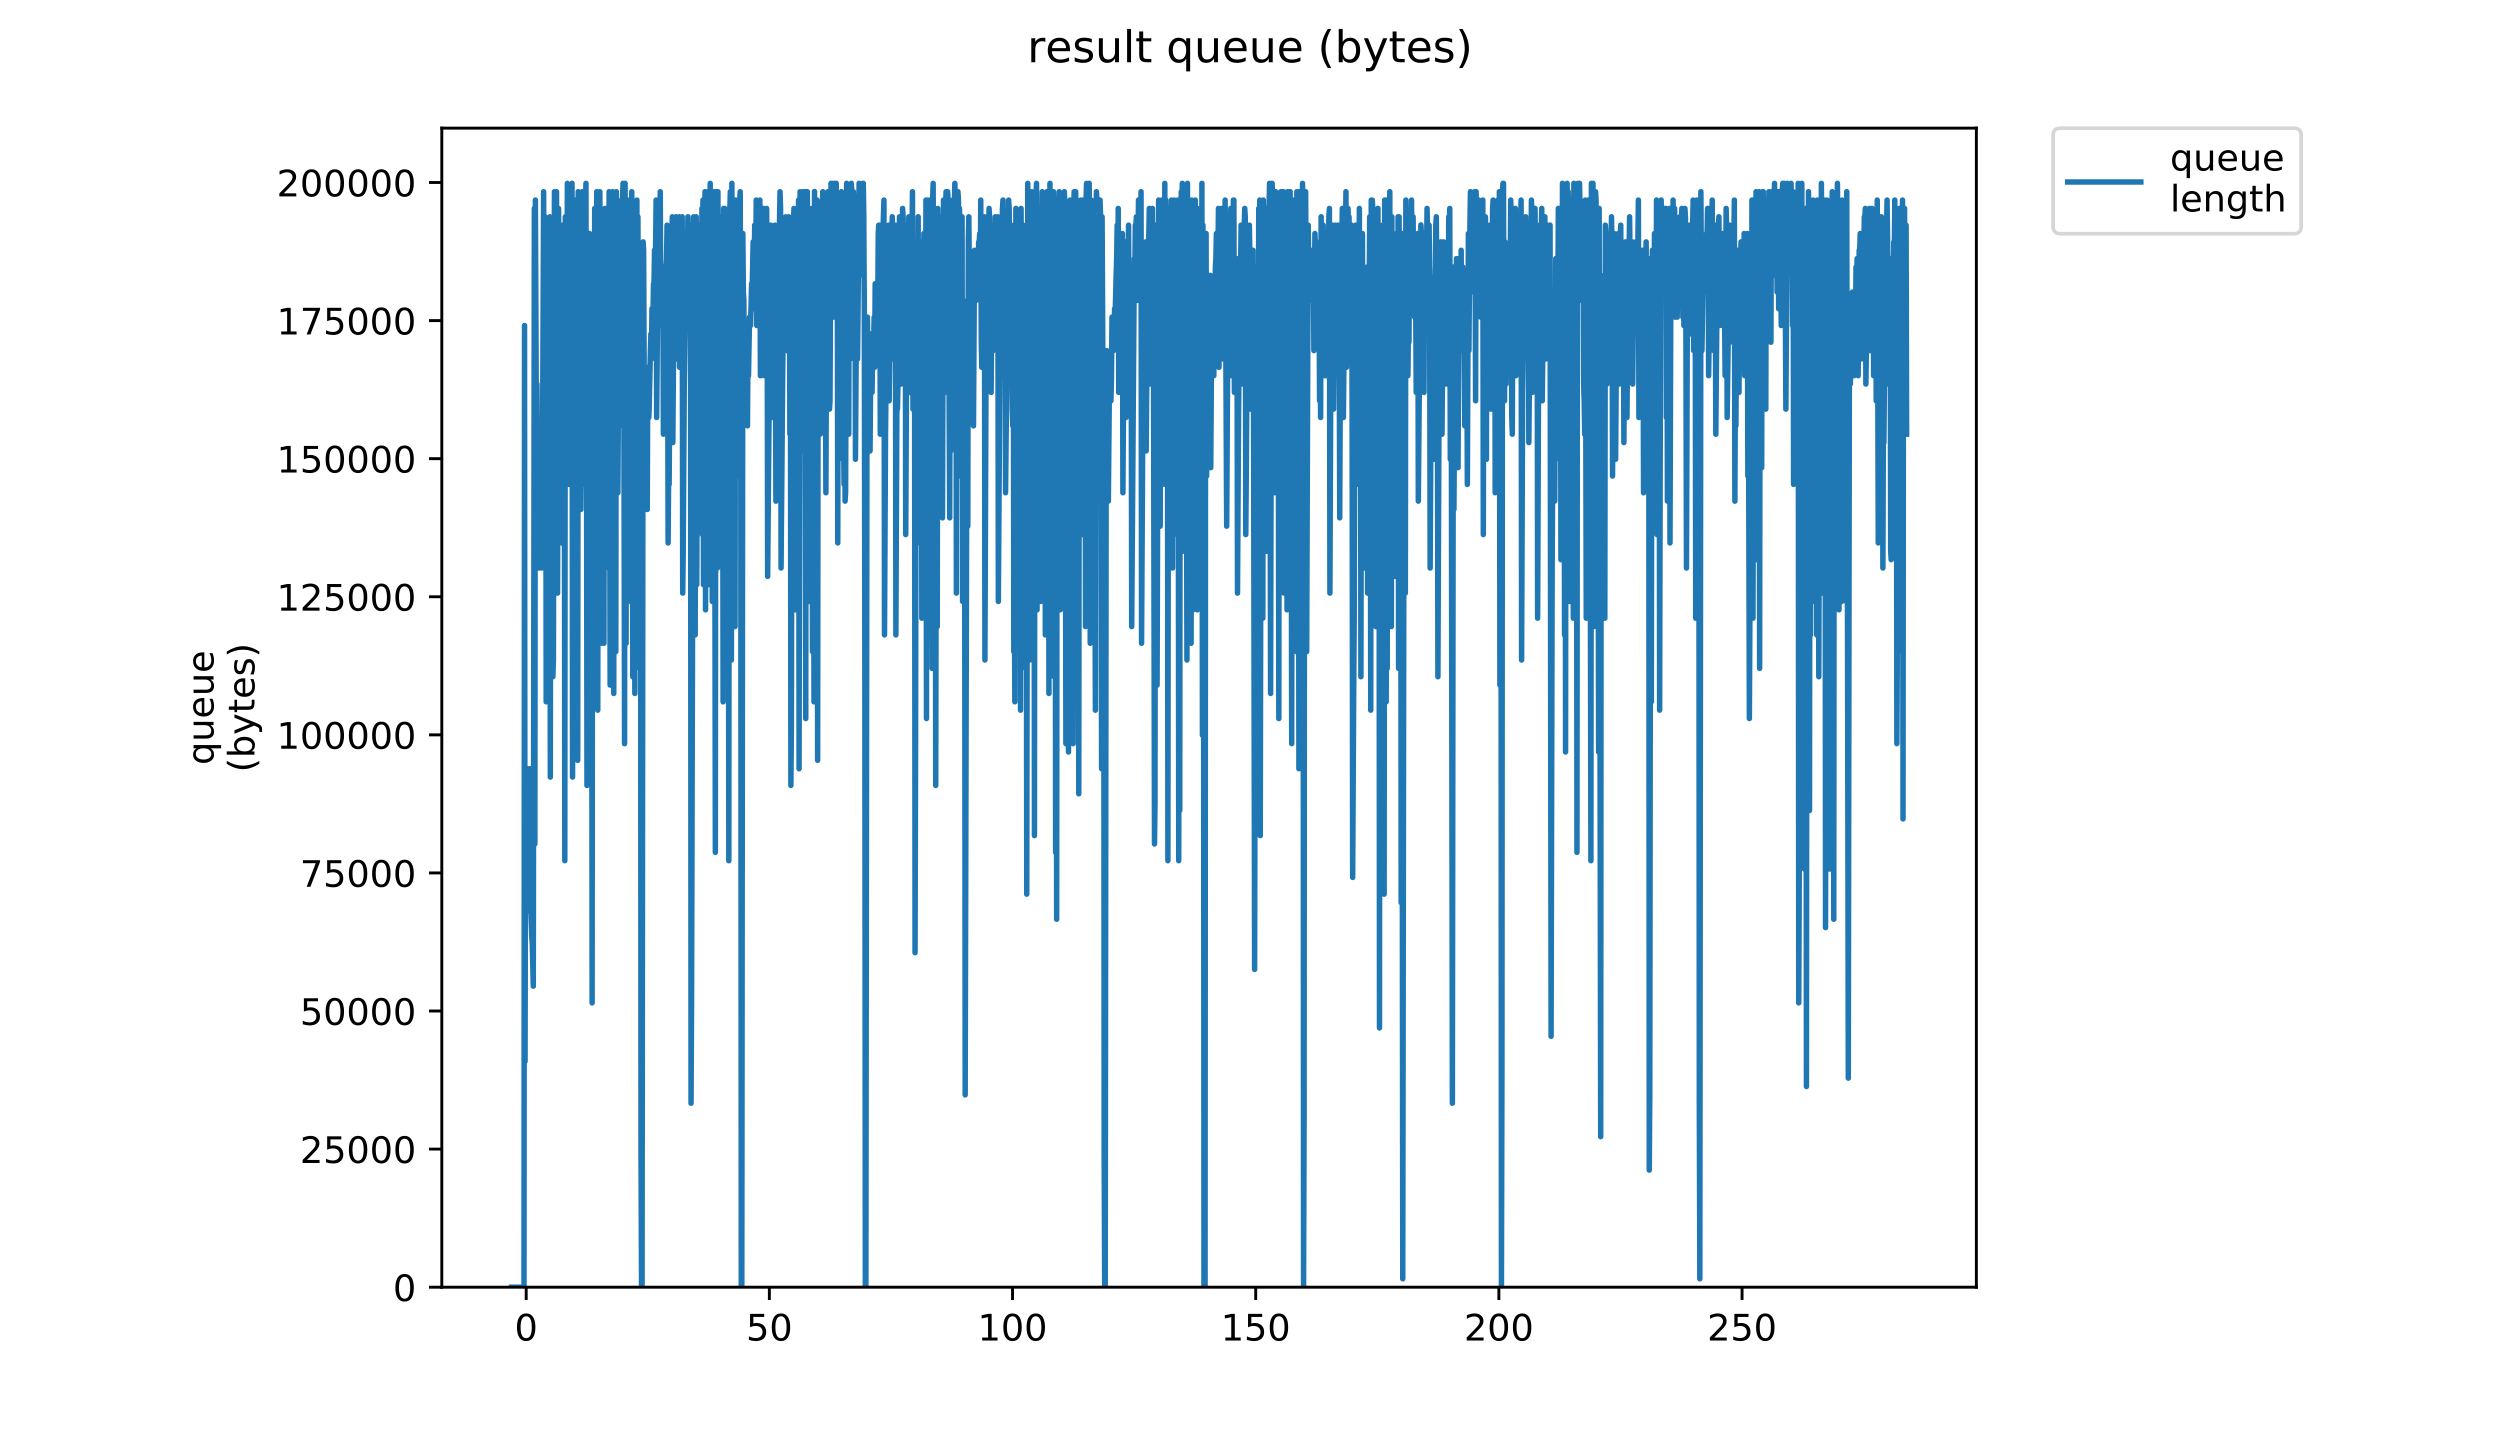 <?xml version="1.0" encoding="utf-8" standalone="no"?>
<!DOCTYPE svg PUBLIC "-//W3C//DTD SVG 1.1//EN"
  "http://www.w3.org/Graphics/SVG/1.1/DTD/svg11.dtd">
<!-- Created with matplotlib (https://matplotlib.org/) -->
<svg height="396pt" version="1.1" viewBox="0 0 684 396" width="684pt" xmlns="http://www.w3.org/2000/svg" xmlns:xlink="http://www.w3.org/1999/xlink">
 <defs>
  <style type="text/css">
*{stroke-linecap:butt;stroke-linejoin:round;}
  </style>
 </defs>
 <g id="figure_1">
  <g id="patch_1">
   <path d="M 0 396 
L 684 396 
L 684 0 
L 0 0 
z
" style="fill:#ffffff;"/>
  </g>
  <g id="axes_1">
   <g id="patch_2">
    <path d="M 120.879 352.174 
L 540.734 352.174 
L 540.734 35.062 
L 120.879 35.062 
z
" style="fill:#ffffff;"/>
   </g>
   <g id="matplotlib.axis_1">
    <g id="xtick_1">
     <g id="line2d_1">
      <defs>
       <path d="M 0 0 
L 0 3.5 
" id="m835e0799a0" style="stroke:#000000;stroke-width:0.8;"/>
      </defs>
      <g>
       <use style="stroke:#000000;stroke-width:0.8;" x="143.964" xlink:href="#m835e0799a0" y="352.174"/>
      </g>
     </g>
     <g id="text_1">
      <!-- 0 -->
      <defs>
       <path d="M 31.781 66.406 
Q 24.172 66.406 20.328 58.906 
Q 16.5 51.422 16.5 36.375 
Q 16.5 21.391 20.328 13.891 
Q 24.172 6.391 31.781 6.391 
Q 39.453 6.391 43.281 13.891 
Q 47.125 21.391 47.125 36.375 
Q 47.125 51.422 43.281 58.906 
Q 39.453 66.406 31.781 66.406 
z
M 31.781 74.219 
Q 44.047 74.219 50.516 64.516 
Q 56.984 54.828 56.984 36.375 
Q 56.984 17.969 50.516 8.266 
Q 44.047 -1.422 31.781 -1.422 
Q 19.531 -1.422 13.062 8.266 
Q 6.594 17.969 6.594 36.375 
Q 6.594 54.828 13.062 64.516 
Q 19.531 74.219 31.781 74.219 
z
" id="DejaVuSans-48"/>
      </defs>
      <g transform="translate(140.783 366.773)scale(0.1 -0.1)">
       <use xlink:href="#DejaVuSans-48"/>
      </g>
     </g>
    </g>
    <g id="xtick_2">
     <g id="line2d_2">
      <g>
       <use style="stroke:#000000;stroke-width:0.8;" x="210.496" xlink:href="#m835e0799a0" y="352.174"/>
      </g>
     </g>
     <g id="text_2">
      <!-- 50 -->
      <defs>
       <path d="M 10.797 72.906 
L 49.516 72.906 
L 49.516 64.594 
L 19.828 64.594 
L 19.828 46.734 
Q 21.969 47.469 24.109 47.828 
Q 26.266 48.188 28.422 48.188 
Q 40.625 48.188 47.75 41.5 
Q 54.891 34.812 54.891 23.391 
Q 54.891 11.625 47.562 5.094 
Q 40.234 -1.422 26.906 -1.422 
Q 22.312 -1.422 17.547 -0.641 
Q 12.797 0.141 7.719 1.703 
L 7.719 11.625 
Q 12.109 9.234 16.797 8.062 
Q 21.484 6.891 26.703 6.891 
Q 35.156 6.891 40.078 11.328 
Q 45.016 15.766 45.016 23.391 
Q 45.016 31 40.078 35.438 
Q 35.156 39.891 26.703 39.891 
Q 22.75 39.891 18.812 39.016 
Q 14.891 38.141 10.797 36.281 
z
" id="DejaVuSans-53"/>
      </defs>
      <g transform="translate(204.134 366.773)scale(0.1 -0.1)">
       <use xlink:href="#DejaVuSans-53"/>
       <use x="63.623" xlink:href="#DejaVuSans-48"/>
      </g>
     </g>
    </g>
    <g id="xtick_3">
     <g id="line2d_3">
      <g>
       <use style="stroke:#000000;stroke-width:0.8;" x="277.028" xlink:href="#m835e0799a0" y="352.174"/>
      </g>
     </g>
     <g id="text_3">
      <!-- 100 -->
      <defs>
       <path d="M 12.406 8.297 
L 28.516 8.297 
L 28.516 63.922 
L 10.984 60.406 
L 10.984 69.391 
L 28.422 72.906 
L 38.281 72.906 
L 38.281 8.297 
L 54.391 8.297 
L 54.391 0 
L 12.406 0 
z
" id="DejaVuSans-49"/>
      </defs>
      <g transform="translate(267.485 366.773)scale(0.1 -0.1)">
       <use xlink:href="#DejaVuSans-49"/>
       <use x="63.623" xlink:href="#DejaVuSans-48"/>
       <use x="127.246" xlink:href="#DejaVuSans-48"/>
      </g>
     </g>
    </g>
    <g id="xtick_4">
     <g id="line2d_4">
      <g>
       <use style="stroke:#000000;stroke-width:0.8;" x="343.561" xlink:href="#m835e0799a0" y="352.174"/>
      </g>
     </g>
     <g id="text_4">
      <!-- 150 -->
      <g transform="translate(334.017 366.773)scale(0.1 -0.1)">
       <use xlink:href="#DejaVuSans-49"/>
       <use x="63.623" xlink:href="#DejaVuSans-53"/>
       <use x="127.246" xlink:href="#DejaVuSans-48"/>
      </g>
     </g>
    </g>
    <g id="xtick_5">
     <g id="line2d_5">
      <g>
       <use style="stroke:#000000;stroke-width:0.8;" x="410.093" xlink:href="#m835e0799a0" y="352.174"/>
      </g>
     </g>
     <g id="text_5">
      <!-- 200 -->
      <defs>
       <path d="M 19.188 8.297 
L 53.609 8.297 
L 53.609 0 
L 7.328 0 
L 7.328 8.297 
Q 12.938 14.109 22.625 23.891 
Q 32.328 33.688 34.812 36.531 
Q 39.547 41.844 41.422 45.531 
Q 43.312 49.219 43.312 52.781 
Q 43.312 58.594 39.234 62.25 
Q 35.156 65.922 28.609 65.922 
Q 23.969 65.922 18.812 64.312 
Q 13.672 62.703 7.812 59.422 
L 7.812 69.391 
Q 13.766 71.781 18.938 73 
Q 24.125 74.219 28.422 74.219 
Q 39.75 74.219 46.484 68.547 
Q 53.219 62.891 53.219 53.422 
Q 53.219 48.922 51.531 44.891 
Q 49.859 40.875 45.406 35.406 
Q 44.188 33.984 37.641 27.219 
Q 31.109 20.453 19.188 8.297 
z
" id="DejaVuSans-50"/>
      </defs>
      <g transform="translate(400.549 366.773)scale(0.1 -0.1)">
       <use xlink:href="#DejaVuSans-50"/>
       <use x="63.623" xlink:href="#DejaVuSans-48"/>
       <use x="127.246" xlink:href="#DejaVuSans-48"/>
      </g>
     </g>
    </g>
    <g id="xtick_6">
     <g id="line2d_6">
      <g>
       <use style="stroke:#000000;stroke-width:0.8;" x="476.625" xlink:href="#m835e0799a0" y="352.174"/>
      </g>
     </g>
     <g id="text_6">
      <!-- 250 -->
      <g transform="translate(467.081 366.773)scale(0.1 -0.1)">
       <use xlink:href="#DejaVuSans-50"/>
       <use x="63.623" xlink:href="#DejaVuSans-53"/>
       <use x="127.246" xlink:href="#DejaVuSans-48"/>
      </g>
     </g>
    </g>
   </g>
   <g id="matplotlib.axis_2">
    <g id="ytick_1">
     <g id="line2d_7">
      <defs>
       <path d="M 0 0 
L -3.5 0 
" id="mc7c65529b7" style="stroke:#000000;stroke-width:0.8;"/>
      </defs>
      <g>
       <use style="stroke:#000000;stroke-width:0.8;" x="120.879" xlink:href="#mc7c65529b7" y="352.174"/>
      </g>
     </g>
     <g id="text_7">
      <!-- 0 -->
      <g transform="translate(107.516 355.973)scale(0.1 -0.1)">
       <use xlink:href="#DejaVuSans-48"/>
      </g>
     </g>
    </g>
    <g id="ytick_2">
     <g id="line2d_8">
      <g>
       <use style="stroke:#000000;stroke-width:0.8;" x="120.879" xlink:href="#mc7c65529b7" y="314.394"/>
      </g>
     </g>
     <g id="text_8">
      <!-- 25000 -->
      <g transform="translate(82.066 318.193)scale(0.1 -0.1)">
       <use xlink:href="#DejaVuSans-50"/>
       <use x="63.623" xlink:href="#DejaVuSans-53"/>
       <use x="127.246" xlink:href="#DejaVuSans-48"/>
       <use x="190.869" xlink:href="#DejaVuSans-48"/>
       <use x="254.492" xlink:href="#DejaVuSans-48"/>
      </g>
     </g>
    </g>
    <g id="ytick_3">
     <g id="line2d_9">
      <g>
       <use style="stroke:#000000;stroke-width:0.8;" x="120.879" xlink:href="#mc7c65529b7" y="276.614"/>
      </g>
     </g>
     <g id="text_9">
      <!-- 50000 -->
      <g transform="translate(82.066 280.413)scale(0.1 -0.1)">
       <use xlink:href="#DejaVuSans-53"/>
       <use x="63.623" xlink:href="#DejaVuSans-48"/>
       <use x="127.246" xlink:href="#DejaVuSans-48"/>
       <use x="190.869" xlink:href="#DejaVuSans-48"/>
       <use x="254.492" xlink:href="#DejaVuSans-48"/>
      </g>
     </g>
    </g>
    <g id="ytick_4">
     <g id="line2d_10">
      <g>
       <use style="stroke:#000000;stroke-width:0.8;" x="120.879" xlink:href="#mc7c65529b7" y="238.834"/>
      </g>
     </g>
     <g id="text_10">
      <!-- 75000 -->
      <defs>
       <path d="M 8.203 72.906 
L 55.078 72.906 
L 55.078 68.703 
L 28.609 0 
L 18.312 0 
L 43.219 64.594 
L 8.203 64.594 
z
" id="DejaVuSans-55"/>
      </defs>
      <g transform="translate(82.066 242.633)scale(0.1 -0.1)">
       <use xlink:href="#DejaVuSans-55"/>
       <use x="63.623" xlink:href="#DejaVuSans-53"/>
       <use x="127.246" xlink:href="#DejaVuSans-48"/>
       <use x="190.869" xlink:href="#DejaVuSans-48"/>
       <use x="254.492" xlink:href="#DejaVuSans-48"/>
      </g>
     </g>
    </g>
    <g id="ytick_5">
     <g id="line2d_11">
      <g>
       <use style="stroke:#000000;stroke-width:0.8;" x="120.879" xlink:href="#mc7c65529b7" y="201.054"/>
      </g>
     </g>
     <g id="text_11">
      <!-- 100000 -->
      <g transform="translate(75.704 204.853)scale(0.1 -0.1)">
       <use xlink:href="#DejaVuSans-49"/>
       <use x="63.623" xlink:href="#DejaVuSans-48"/>
       <use x="127.246" xlink:href="#DejaVuSans-48"/>
       <use x="190.869" xlink:href="#DejaVuSans-48"/>
       <use x="254.492" xlink:href="#DejaVuSans-48"/>
       <use x="318.115" xlink:href="#DejaVuSans-48"/>
      </g>
     </g>
    </g>
    <g id="ytick_6">
     <g id="line2d_12">
      <g>
       <use style="stroke:#000000;stroke-width:0.8;" x="120.879" xlink:href="#mc7c65529b7" y="163.274"/>
      </g>
     </g>
     <g id="text_12">
      <!-- 125000 -->
      <g transform="translate(75.704 167.073)scale(0.1 -0.1)">
       <use xlink:href="#DejaVuSans-49"/>
       <use x="63.623" xlink:href="#DejaVuSans-50"/>
       <use x="127.246" xlink:href="#DejaVuSans-53"/>
       <use x="190.869" xlink:href="#DejaVuSans-48"/>
       <use x="254.492" xlink:href="#DejaVuSans-48"/>
       <use x="318.115" xlink:href="#DejaVuSans-48"/>
      </g>
     </g>
    </g>
    <g id="ytick_7">
     <g id="line2d_13">
      <g>
       <use style="stroke:#000000;stroke-width:0.8;" x="120.879" xlink:href="#mc7c65529b7" y="125.494"/>
      </g>
     </g>
     <g id="text_13">
      <!-- 150000 -->
      <g transform="translate(75.704 129.293)scale(0.1 -0.1)">
       <use xlink:href="#DejaVuSans-49"/>
       <use x="63.623" xlink:href="#DejaVuSans-53"/>
       <use x="127.246" xlink:href="#DejaVuSans-48"/>
       <use x="190.869" xlink:href="#DejaVuSans-48"/>
       <use x="254.492" xlink:href="#DejaVuSans-48"/>
       <use x="318.115" xlink:href="#DejaVuSans-48"/>
      </g>
     </g>
    </g>
    <g id="ytick_8">
     <g id="line2d_14">
      <g>
       <use style="stroke:#000000;stroke-width:0.8;" x="120.879" xlink:href="#mc7c65529b7" y="87.713"/>
      </g>
     </g>
     <g id="text_14">
      <!-- 175000 -->
      <g transform="translate(75.704 91.513)scale(0.1 -0.1)">
       <use xlink:href="#DejaVuSans-49"/>
       <use x="63.623" xlink:href="#DejaVuSans-55"/>
       <use x="127.246" xlink:href="#DejaVuSans-53"/>
       <use x="190.869" xlink:href="#DejaVuSans-48"/>
       <use x="254.492" xlink:href="#DejaVuSans-48"/>
       <use x="318.115" xlink:href="#DejaVuSans-48"/>
      </g>
     </g>
    </g>
    <g id="ytick_9">
     <g id="line2d_15">
      <g>
       <use style="stroke:#000000;stroke-width:0.8;" x="120.879" xlink:href="#mc7c65529b7" y="49.933"/>
      </g>
     </g>
     <g id="text_15">
      <!-- 200000 -->
      <g transform="translate(75.704 53.733)scale(0.1 -0.1)">
       <use xlink:href="#DejaVuSans-50"/>
       <use x="63.623" xlink:href="#DejaVuSans-48"/>
       <use x="127.246" xlink:href="#DejaVuSans-48"/>
       <use x="190.869" xlink:href="#DejaVuSans-48"/>
       <use x="254.492" xlink:href="#DejaVuSans-48"/>
       <use x="318.115" xlink:href="#DejaVuSans-48"/>
      </g>
     </g>
    </g>
    <g id="text_16">
     <!-- queue -->
     <defs>
      <path d="M 14.797 27.297 
Q 14.797 17.391 18.875 11.75 
Q 22.953 6.109 30.078 6.109 
Q 37.203 6.109 41.297 11.75 
Q 45.406 17.391 45.406 27.297 
Q 45.406 37.203 41.297 42.844 
Q 37.203 48.484 30.078 48.484 
Q 22.953 48.484 18.875 42.844 
Q 14.797 37.203 14.797 27.297 
z
M 45.406 8.203 
Q 42.578 3.328 38.25 0.953 
Q 33.938 -1.422 27.875 -1.422 
Q 17.969 -1.422 11.734 6.484 
Q 5.516 14.406 5.516 27.297 
Q 5.516 40.188 11.734 48.094 
Q 17.969 56 27.875 56 
Q 33.938 56 38.25 53.625 
Q 42.578 51.266 45.406 46.391 
L 45.406 54.688 
L 54.391 54.688 
L 54.391 -20.797 
L 45.406 -20.797 
z
" id="DejaVuSans-113"/>
      <path d="M 8.5 21.578 
L 8.5 54.688 
L 17.484 54.688 
L 17.484 21.922 
Q 17.484 14.156 20.5 10.266 
Q 23.531 6.391 29.594 6.391 
Q 36.859 6.391 41.078 11.031 
Q 45.312 15.672 45.312 23.688 
L 45.312 54.688 
L 54.297 54.688 
L 54.297 0 
L 45.312 0 
L 45.312 8.406 
Q 42.047 3.422 37.719 1 
Q 33.406 -1.422 27.688 -1.422 
Q 18.266 -1.422 13.375 4.438 
Q 8.5 10.297 8.5 21.578 
z
M 31.109 56 
z
" id="DejaVuSans-117"/>
      <path d="M 56.203 29.594 
L 56.203 25.203 
L 14.891 25.203 
Q 15.484 15.922 20.484 11.062 
Q 25.484 6.203 34.422 6.203 
Q 39.594 6.203 44.453 7.469 
Q 49.312 8.734 54.109 11.281 
L 54.109 2.781 
Q 49.266 0.734 44.188 -0.344 
Q 39.109 -1.422 33.891 -1.422 
Q 20.797 -1.422 13.156 6.188 
Q 5.516 13.812 5.516 26.812 
Q 5.516 40.234 12.766 48.109 
Q 20.016 56 32.328 56 
Q 43.359 56 49.781 48.891 
Q 56.203 41.797 56.203 29.594 
z
M 47.219 32.234 
Q 47.125 39.594 43.094 43.984 
Q 39.062 48.391 32.422 48.391 
Q 24.906 48.391 20.391 44.141 
Q 15.875 39.891 15.188 32.172 
z
" id="DejaVuSans-101"/>
     </defs>
     <g transform="translate(58.426 209.283)rotate(-90)scale(0.1 -0.1)">
      <use xlink:href="#DejaVuSans-113"/>
      <use x="63.477" xlink:href="#DejaVuSans-117"/>
      <use x="126.855" xlink:href="#DejaVuSans-101"/>
      <use x="188.379" xlink:href="#DejaVuSans-117"/>
      <use x="251.758" xlink:href="#DejaVuSans-101"/>
     </g>
     <!-- (bytes) -->
     <defs>
      <path d="M 31 75.875 
Q 24.469 64.656 21.281 53.656 
Q 18.109 42.672 18.109 31.391 
Q 18.109 20.125 21.312 9.062 
Q 24.516 -2 31 -13.188 
L 23.188 -13.188 
Q 15.875 -1.703 12.234 9.375 
Q 8.594 20.453 8.594 31.391 
Q 8.594 42.281 12.203 53.312 
Q 15.828 64.359 23.188 75.875 
z
" id="DejaVuSans-40"/>
      <path d="M 48.688 27.297 
Q 48.688 37.203 44.609 42.844 
Q 40.531 48.484 33.406 48.484 
Q 26.266 48.484 22.188 42.844 
Q 18.109 37.203 18.109 27.297 
Q 18.109 17.391 22.188 11.75 
Q 26.266 6.109 33.406 6.109 
Q 40.531 6.109 44.609 11.75 
Q 48.688 17.391 48.688 27.297 
z
M 18.109 46.391 
Q 20.953 51.266 25.266 53.625 
Q 29.594 56 35.594 56 
Q 45.562 56 51.781 48.094 
Q 58.016 40.188 58.016 27.297 
Q 58.016 14.406 51.781 6.484 
Q 45.562 -1.422 35.594 -1.422 
Q 29.594 -1.422 25.266 0.953 
Q 20.953 3.328 18.109 8.203 
L 18.109 0 
L 9.078 0 
L 9.078 75.984 
L 18.109 75.984 
z
" id="DejaVuSans-98"/>
      <path d="M 32.172 -5.078 
Q 28.375 -14.844 24.75 -17.812 
Q 21.141 -20.797 15.094 -20.797 
L 7.906 -20.797 
L 7.906 -13.281 
L 13.188 -13.281 
Q 16.891 -13.281 18.938 -11.516 
Q 21 -9.766 23.484 -3.219 
L 25.094 0.875 
L 2.984 54.688 
L 12.5 54.688 
L 29.594 11.922 
L 46.688 54.688 
L 56.203 54.688 
z
" id="DejaVuSans-121"/>
      <path d="M 18.312 70.219 
L 18.312 54.688 
L 36.812 54.688 
L 36.812 47.703 
L 18.312 47.703 
L 18.312 18.016 
Q 18.312 11.328 20.141 9.422 
Q 21.969 7.516 27.594 7.516 
L 36.812 7.516 
L 36.812 0 
L 27.594 0 
Q 17.188 0 13.234 3.875 
Q 9.281 7.766 9.281 18.016 
L 9.281 47.703 
L 2.688 47.703 
L 2.688 54.688 
L 9.281 54.688 
L 9.281 70.219 
z
" id="DejaVuSans-116"/>
      <path d="M 44.281 53.078 
L 44.281 44.578 
Q 40.484 46.531 36.375 47.5 
Q 32.281 48.484 27.875 48.484 
Q 21.188 48.484 17.844 46.438 
Q 14.5 44.391 14.5 40.281 
Q 14.5 37.156 16.891 35.375 
Q 19.281 33.594 26.516 31.984 
L 29.594 31.297 
Q 39.156 29.25 43.188 25.516 
Q 47.219 21.781 47.219 15.094 
Q 47.219 7.469 41.188 3.016 
Q 35.156 -1.422 24.609 -1.422 
Q 20.219 -1.422 15.453 -0.562 
Q 10.688 0.297 5.422 2 
L 5.422 11.281 
Q 10.406 8.688 15.234 7.391 
Q 20.062 6.109 24.812 6.109 
Q 31.156 6.109 34.562 8.281 
Q 37.984 10.453 37.984 14.406 
Q 37.984 18.062 35.516 20.016 
Q 33.062 21.969 24.703 23.781 
L 21.578 24.516 
Q 13.234 26.266 9.516 29.906 
Q 5.812 33.547 5.812 39.891 
Q 5.812 47.609 11.281 51.797 
Q 16.75 56 26.812 56 
Q 31.781 56 36.172 55.266 
Q 40.578 54.547 44.281 53.078 
z
" id="DejaVuSans-115"/>
      <path d="M 8.016 75.875 
L 15.828 75.875 
Q 23.141 64.359 26.781 53.312 
Q 30.422 42.281 30.422 31.391 
Q 30.422 20.453 26.781 9.375 
Q 23.141 -1.703 15.828 -13.188 
L 8.016 -13.188 
Q 14.5 -2 17.703 9.062 
Q 20.906 20.125 20.906 31.391 
Q 20.906 42.672 17.703 53.656 
Q 14.5 64.656 8.016 75.875 
z
" id="DejaVuSans-41"/>
     </defs>
     <g transform="translate(69.624 211.295)rotate(-90)scale(0.1 -0.1)">
      <use xlink:href="#DejaVuSans-40"/>
      <use x="39.014" xlink:href="#DejaVuSans-98"/>
      <use x="102.49" xlink:href="#DejaVuSans-121"/>
      <use x="161.67" xlink:href="#DejaVuSans-116"/>
      <use x="200.879" xlink:href="#DejaVuSans-101"/>
      <use x="262.402" xlink:href="#DejaVuSans-115"/>
      <use x="314.502" xlink:href="#DejaVuSans-41"/>
     </g>
    </g>
   </g>
   <g id="line2d_16">
    <path clip-path="url(#pde43f50b8a)" d="M 139.963 352.174 
L 143.367 352.174 
L 143.511 89.058 
L 143.653 290.399 
L 143.795 224.048 
L 144.077 240.064 
L 144.219 240.064 
L 144.358 210.32 
L 144.499 240.064 
L 144.638 237.776 
L 144.778 249.216 
L 144.918 246.946 
L 145.058 210.32 
L 145.198 246.946 
L 145.484 256.08 
L 145.629 258.368 
L 145.911 269.808 
L 146.198 57.027 
L 146.34 230.912 
L 146.48 54.739 
L 146.762 118.802 
L 146.903 105.074 
L 147.187 148.545 
L 147.327 132.53 
L 147.468 155.409 
L 147.608 143.97 
L 147.748 141.682 
L 147.889 150.833 
L 148.029 130.242 
L 148.17 155.409 
L 148.453 118.802 
L 148.734 52.451 
L 148.874 102.786 
L 149.155 59.315 
L 149.295 73.043 
L 149.436 192.017 
L 149.576 82.195 
L 149.72 146.257 
L 149.862 66.179 
L 150.003 84.461 
L 150.142 164.561 
L 150.427 59.315 
L 150.567 212.608 
L 150.708 82.195 
L 150.848 98.21 
L 150.988 73.043 
L 151.131 77.619 
L 151.271 185.153 
L 151.411 180.577 
L 151.693 52.451 
L 151.833 59.315 
L 151.975 137.106 
L 152.258 52.451 
L 152.54 162.273 
L 152.821 57.027 
L 153.105 130.242 
L 153.39 63.891 
L 153.533 79.907 
L 153.674 148.545 
L 153.961 61.603 
L 154.102 146.257 
L 154.385 84.461 
L 154.527 235.488 
L 154.667 59.315 
L 154.949 109.65 
L 155.089 107.362 
L 155.23 50.163 
L 155.371 114.226 
L 155.511 86.77 
L 155.652 132.53 
L 155.793 68.467 
L 155.934 79.907 
L 156.222 123.378 
L 156.365 98.21 
L 156.506 50.163 
L 156.646 212.608 
L 157.214 57.027 
L 157.355 54.739 
L 157.495 121.09 
L 157.637 111.938 
L 157.778 66.179 
L 157.92 59.315 
L 158.06 208.032 
L 158.201 52.451 
L 158.344 61.603 
L 158.485 86.77 
L 158.625 70.755 
L 158.765 137.106 
L 158.905 139.394 
L 159.048 118.802 
L 159.33 52.451 
L 159.471 54.739 
L 159.611 121.09 
L 159.754 132.53 
L 160.034 66.179 
L 160.314 50.163 
L 160.455 107.362 
L 160.595 214.896 
L 160.736 63.891 
L 160.876 73.043 
L 161.016 185.153 
L 161.296 63.891 
L 161.437 68.467 
L 161.723 137.106 
L 161.863 121.09 
L 162.004 274.383 
L 162.144 89.058 
L 162.284 155.409 
L 162.424 98.21 
L 162.565 109.65 
L 162.706 57.027 
L 162.847 68.467 
L 162.989 95.922 
L 163.129 153.121 
L 163.269 52.451 
L 163.409 95.922 
L 163.55 194.305 
L 163.691 77.619 
L 163.831 89.058 
L 164.112 52.451 
L 164.532 118.802 
L 164.673 176.001 
L 164.815 63.891 
L 164.958 59.315 
L 165.24 176.001 
L 165.38 59.315 
L 165.521 57.027 
L 165.662 155.409 
L 165.944 70.755 
L 166.09 57.027 
L 166.231 70.755 
L 166.372 150.833 
L 166.654 52.451 
L 166.934 187.441 
L 167.074 63.891 
L 167.217 66.179 
L 167.357 139.394 
L 167.639 52.451 
L 167.922 189.729 
L 168.063 54.739 
L 168.204 95.922 
L 168.345 91.346 
L 168.485 178.289 
L 168.626 52.451 
L 168.906 89.058 
L 169.048 134.818 
L 169.328 84.461 
L 169.472 116.514 
L 169.754 66.179 
L 169.896 86.77 
L 170.039 54.739 
L 170.179 59.315 
L 170.461 50.163 
L 170.6 63.891 
L 170.88 203.457 
L 171.02 50.163 
L 171.16 82.195 
L 171.3 176.001 
L 171.443 70.755 
L 171.583 68.467 
L 171.723 68.467 
L 171.865 54.739 
L 172.005 141.682 
L 172.147 139.394 
L 172.287 123.378 
L 172.428 127.954 
L 172.568 164.561 
L 172.712 68.467 
L 172.852 52.451 
L 173.131 185.153 
L 173.272 66.179 
L 173.411 93.634 
L 173.552 98.21 
L 173.693 189.729 
L 173.833 66.179 
L 173.973 57.027 
L 174.113 57.027 
L 174.253 54.739 
L 174.392 150.833 
L 174.532 59.315 
L 174.673 91.346 
L 174.813 86.77 
L 174.953 93.634 
L 175.093 182.865 
L 175.233 79.907 
L 175.377 313.279 
L 175.525 352.174 
L 175.672 352.174 
L 175.958 66.179 
L 176.098 68.467 
L 176.239 100.498 
L 176.525 109.65 
L 176.665 118.802 
L 176.806 116.514 
L 176.949 116.514 
L 177.09 139.394 
L 177.231 100.498 
L 177.375 100.498 
L 177.518 114.226 
L 177.661 109.65 
L 177.943 95.922 
L 178.085 91.346 
L 178.226 98.21 
L 178.369 84.461 
L 178.514 89.058 
L 178.655 86.77 
L 178.797 77.619 
L 178.939 77.619 
L 179.08 68.467 
L 179.225 79.907 
L 179.514 54.739 
L 179.656 114.226 
L 179.937 82.195 
L 180.079 89.058 
L 180.364 63.891 
L 180.506 66.179 
L 180.648 52.451 
L 180.791 86.77 
L 180.932 84.461 
L 181.073 89.058 
L 181.216 73.043 
L 181.36 75.331 
L 181.502 118.802 
L 181.933 75.331 
L 182.075 73.043 
L 182.221 73.043 
L 182.363 70.755 
L 182.506 61.603 
L 182.649 82.195 
L 182.791 148.545 
L 182.933 130.242 
L 183.077 132.53 
L 183.367 89.058 
L 183.944 59.315 
L 184.087 121.09 
L 184.373 84.461 
L 184.656 66.179 
L 184.94 59.315 
L 185.085 98.21 
L 185.23 95.922 
L 185.371 89.058 
L 185.655 63.891 
L 185.796 59.315 
L 185.937 100.498 
L 186.078 100.498 
L 186.363 75.331 
L 186.645 59.315 
L 186.786 162.273 
L 186.927 150.833 
L 187.216 105.074 
L 187.502 86.77 
L 187.645 82.195 
L 187.932 68.467 
L 188.076 68.467 
L 188.218 59.315 
L 188.361 89.058 
L 188.503 75.331 
L 188.643 73.043 
L 188.786 61.603 
L 188.927 66.179 
L 189.069 301.839 
L 189.21 274.383 
L 189.778 59.315 
L 189.92 68.467 
L 190.061 63.891 
L 190.202 173.713 
L 190.487 59.315 
L 190.628 159.985 
L 190.913 89.058 
L 191.196 125.666 
L 191.478 61.603 
L 191.619 121.09 
L 191.763 84.461 
L 191.904 111.938 
L 192.044 57.027 
L 192.185 146.257 
L 192.328 54.739 
L 192.47 159.985 
L 192.611 100.498 
L 192.752 146.257 
L 192.893 52.451 
L 193.034 166.849 
L 193.178 73.043 
L 193.321 66.179 
L 193.462 82.195 
L 193.603 52.451 
L 193.745 159.985 
L 193.886 95.922 
L 194.029 89.058 
L 194.169 95.922 
L 194.309 50.163 
L 194.449 121.09 
L 194.589 107.362 
L 194.73 66.179 
L 194.87 164.561 
L 195.015 105.074 
L 195.158 162.273 
L 195.44 52.451 
L 195.72 233.2 
L 195.861 59.315 
L 196 52.451 
L 196.141 52.451 
L 196.283 155.409 
L 196.424 52.451 
L 196.564 118.802 
L 196.848 61.603 
L 196.989 141.682 
L 197.271 79.907 
L 197.412 125.666 
L 197.553 59.315 
L 197.695 95.922 
L 197.839 192.017 
L 197.981 57.027 
L 198.124 178.289 
L 198.265 57.027 
L 198.407 98.21 
L 198.549 173.713 
L 198.69 59.315 
L 198.831 146.257 
L 198.975 63.891 
L 199.117 63.891 
L 199.26 95.922 
L 199.402 235.488 
L 199.542 57.027 
L 199.684 57.027 
L 199.825 52.451 
L 200.106 180.577 
L 200.247 50.163 
L 200.391 118.802 
L 200.534 68.467 
L 200.819 153.121 
L 200.963 61.603 
L 201.103 171.425 
L 201.244 54.739 
L 201.386 86.77 
L 201.528 93.634 
L 201.674 121.09 
L 201.815 61.603 
L 202.098 54.739 
L 202.239 130.242 
L 202.382 54.739 
L 202.523 52.451 
L 202.665 100.498 
L 202.812 352.174 
L 202.959 352.174 
L 203.242 63.891 
L 203.382 79.907 
L 203.522 82.195 
L 203.662 114.226 
L 203.802 105.074 
L 203.943 105.074 
L 204.083 100.498 
L 204.224 100.498 
L 204.365 91.346 
L 204.507 116.514 
L 204.648 93.634 
L 204.79 102.786 
L 205.072 86.77 
L 205.213 89.058 
L 205.354 89.058 
L 205.638 77.619 
L 205.779 79.907 
L 206.06 66.179 
L 206.2 84.461 
L 206.483 61.603 
L 206.623 63.891 
L 206.764 73.043 
L 206.904 54.739 
L 207.049 89.058 
L 207.482 68.467 
L 207.623 66.179 
L 207.904 54.739 
L 208.045 102.786 
L 208.187 102.786 
L 208.328 84.461 
L 208.469 84.461 
L 208.752 57.027 
L 208.894 57.027 
L 209.035 95.922 
L 209.176 102.786 
L 209.317 91.346 
L 209.605 61.603 
L 209.745 57.027 
L 209.885 73.043 
L 210.025 157.697 
L 210.448 109.65 
L 210.733 66.179 
L 210.877 61.603 
L 211.018 70.755 
L 211.159 114.226 
L 211.72 63.891 
L 211.862 75.331 
L 212.006 61.603 
L 212.29 137.106 
L 212.716 91.346 
L 213.418 52.451 
L 213.559 57.027 
L 213.7 155.409 
L 214.123 105.074 
L 214.41 77.619 
L 214.554 75.331 
L 214.694 75.331 
L 214.978 59.315 
L 215.118 95.922 
L 215.259 86.77 
L 215.399 86.77 
L 215.823 59.315 
L 215.966 66.179 
L 216.106 118.802 
L 216.247 75.331 
L 216.387 214.896 
L 216.527 198.881 
L 216.667 121.026 
L 216.807 159.985 
L 216.947 125.666 
L 217.087 61.603 
L 217.226 57.027 
L 217.366 102.786 
L 217.506 59.315 
L 217.647 166.849 
L 217.926 82.195 
L 218.067 166.849 
L 218.207 139.394 
L 218.488 54.739 
L 218.628 210.32 
L 218.908 52.451 
L 219.048 107.362 
L 219.188 61.603 
L 219.329 59.315 
L 219.469 123.378 
L 219.609 102.786 
L 219.748 52.451 
L 220.031 70.755 
L 220.173 52.451 
L 220.454 196.593 
L 220.596 52.451 
L 220.735 59.315 
L 220.877 52.451 
L 221.018 70.755 
L 221.299 164.561 
L 221.44 84.461 
L 221.583 84.461 
L 221.724 102.786 
L 221.865 75.331 
L 222.006 114.226 
L 222.147 57.027 
L 222.292 178.289 
L 222.433 61.603 
L 222.714 192.017 
L 222.856 52.388 
L 223.138 171.425 
L 223.279 57.027 
L 223.419 187.441 
L 223.56 54.739 
L 223.703 208.032 
L 223.844 84.461 
L 223.985 61.603 
L 224.27 79.907 
L 224.41 118.802 
L 224.551 57.027 
L 224.695 95.922 
L 224.836 59.315 
L 224.976 59.315 
L 225.116 52.451 
L 225.258 63.891 
L 225.399 54.739 
L 225.54 73.043 
L 225.681 54.739 
L 225.965 134.818 
L 226.246 61.603 
L 226.526 52.451 
L 226.807 63.891 
L 226.95 111.938 
L 227.09 109.65 
L 227.37 50.163 
L 227.511 50.163 
L 227.793 57.027 
L 227.934 57.027 
L 228.074 86.77 
L 228.215 50.163 
L 228.36 54.739 
L 228.501 50.163 
L 228.643 79.907 
L 228.784 50.163 
L 228.925 86.77 
L 229.068 59.315 
L 229.212 148.545 
L 229.356 59.315 
L 229.502 63.891 
L 229.645 73.043 
L 229.787 93.634 
L 230.07 59.315 
L 230.213 52.451 
L 230.358 57.027 
L 230.501 57.027 
L 230.642 125.666 
L 230.785 116.514 
L 230.932 132.53 
L 231.072 66.179 
L 231.213 137.106 
L 231.357 134.818 
L 231.642 50.163 
L 232.065 73.043 
L 232.207 118.802 
L 232.347 63.891 
L 232.489 66.179 
L 232.63 98.21 
L 232.915 50.163 
L 233.057 52.451 
L 233.199 52.451 
L 233.341 63.891 
L 233.483 52.451 
L 233.624 54.739 
L 233.767 93.634 
L 233.91 68.467 
L 234.05 125.666 
L 234.338 84.461 
L 234.478 89.058 
L 234.618 98.21 
L 234.761 84.461 
L 235.048 50.163 
L 235.191 75.331 
L 235.335 70.755 
L 235.479 59.315 
L 235.764 63.891 
L 235.909 52.451 
L 236.053 50.163 
L 236.194 50.163 
L 236.334 59.315 
L 236.475 84.461 
L 236.615 178.289 
L 236.756 352.174 
L 236.903 352.174 
L 237.191 118.802 
L 237.332 86.77 
L 237.474 105.074 
L 237.615 105.074 
L 237.756 107.362 
L 237.897 95.922 
L 238.038 123.378 
L 238.32 91.346 
L 238.461 105.074 
L 238.601 107.362 
L 238.741 95.922 
L 238.883 93.634 
L 239.024 93.634 
L 239.164 86.77 
L 239.304 100.498 
L 239.445 77.619 
L 239.586 89.058 
L 239.725 84.461 
L 239.865 89.058 
L 240.005 84.461 
L 240.146 84.461 
L 240.287 63.891 
L 240.427 61.603 
L 240.567 61.603 
L 240.706 63.891 
L 240.847 118.802 
L 240.988 86.77 
L 241.131 91.346 
L 241.556 63.891 
L 241.85 54.739 
L 241.997 173.713 
L 242.279 118.802 
L 242.56 91.346 
L 242.841 75.331 
L 242.985 63.891 
L 243.128 61.603 
L 243.272 109.65 
L 243.416 98.21 
L 243.559 95.922 
L 244.12 59.315 
L 244.261 98.21 
L 244.401 91.346 
L 244.542 98.21 
L 244.828 61.603 
L 244.969 61.603 
L 245.112 173.713 
L 245.396 107.362 
L 245.541 111.938 
L 245.682 105.074 
L 245.964 75.331 
L 246.105 59.315 
L 246.245 63.891 
L 246.386 98.21 
L 246.526 105.074 
L 246.668 84.461 
L 246.809 86.77 
L 246.951 57.027 
L 247.092 59.315 
L 247.233 84.461 
L 247.374 84.461 
L 247.516 79.907 
L 247.661 61.603 
L 247.806 146.257 
L 248.088 91.346 
L 248.232 82.195 
L 248.373 84.461 
L 248.654 59.315 
L 248.938 107.362 
L 249.08 91.283 
L 249.223 100.498 
L 249.648 52.451 
L 249.789 111.938 
L 249.932 93.634 
L 250.072 91.346 
L 250.214 82.195 
L 250.357 260.656 
L 250.501 205.745 
L 250.644 95.922 
L 250.787 146.194 
L 250.929 130.242 
L 251.211 59.315 
L 251.352 143.97 
L 251.493 123.378 
L 251.634 77.619 
L 251.779 148.545 
L 251.927 143.97 
L 252.069 66.179 
L 252.21 169.137 
L 252.352 102.786 
L 252.493 91.346 
L 252.634 162.273 
L 252.774 63.891 
L 253.056 137.106 
L 253.196 132.53 
L 253.338 54.739 
L 253.479 196.593 
L 253.62 54.739 
L 253.76 102.786 
L 253.901 84.461 
L 254.042 132.53 
L 254.183 57.027 
L 254.324 54.739 
L 254.465 54.739 
L 254.605 59.315 
L 254.745 57.027 
L 255.027 182.865 
L 255.168 54.739 
L 255.307 50.163 
L 255.589 114.226 
L 255.73 93.634 
L 255.87 98.21 
L 256.012 214.896 
L 256.294 61.603 
L 256.433 171.425 
L 256.573 57.027 
L 256.855 109.65 
L 257.142 59.315 
L 257.283 123.378 
L 257.423 61.603 
L 257.566 121.09 
L 257.711 63.891 
L 257.859 141.682 
L 258.141 54.739 
L 258.281 107.362 
L 258.422 100.498 
L 258.563 107.362 
L 258.703 57.027 
L 258.847 52.451 
L 258.987 89.058 
L 259.128 82.195 
L 259.269 52.451 
L 259.411 54.739 
L 259.836 141.682 
L 259.977 84.461 
L 260.118 123.378 
L 260.258 59.315 
L 260.398 105.074 
L 260.539 107.362 
L 260.68 54.739 
L 260.962 105.074 
L 261.103 57.027 
L 261.244 50.163 
L 261.384 54.739 
L 261.526 54.739 
L 261.667 162.273 
L 261.808 52.451 
L 261.948 63.891 
L 262.089 52.451 
L 262.231 54.739 
L 262.373 70.755 
L 262.513 57.027 
L 262.655 63.891 
L 262.796 130.242 
L 262.94 66.179 
L 263.082 105.074 
L 263.223 59.315 
L 263.364 164.561 
L 263.506 82.195 
L 263.932 141.682 
L 264.074 299.56 
L 264.503 125.666 
L 264.644 100.498 
L 264.785 143.97 
L 264.926 66.179 
L 265.068 59.315 
L 265.212 75.331 
L 265.353 109.65 
L 265.636 84.461 
L 265.778 84.461 
L 265.919 82.195 
L 266.061 95.922 
L 266.203 91.346 
L 266.346 116.514 
L 266.627 68.467 
L 266.768 79.907 
L 266.909 75.331 
L 267.05 82.195 
L 267.192 77.619 
L 267.334 68.467 
L 267.475 68.467 
L 267.624 77.619 
L 267.765 66.179 
L 267.906 66.179 
L 268.049 63.891 
L 268.191 79.907 
L 268.333 54.739 
L 268.477 93.634 
L 268.617 100.498 
L 268.76 73.043 
L 268.906 84.461 
L 269.188 61.603 
L 269.33 59.315 
L 269.473 180.577 
L 269.754 107.362 
L 270.61 57.027 
L 270.75 59.315 
L 270.891 98.21 
L 271.032 91.346 
L 271.173 107.362 
L 271.455 70.755 
L 271.596 61.603 
L 271.736 95.922 
L 272.017 75.331 
L 272.159 73.043 
L 272.3 59.315 
L 272.441 89.058 
L 272.581 89.058 
L 273.005 59.315 
L 273.146 164.561 
L 273.569 100.498 
L 273.71 100.498 
L 274.274 57.027 
L 274.414 54.739 
L 274.555 79.907 
L 274.98 66.179 
L 275.121 134.818 
L 275.826 66.179 
L 275.967 54.739 
L 276.108 57.027 
L 276.251 82.195 
L 276.391 84.461 
L 276.673 61.603 
L 276.954 111.938 
L 277.095 116.514 
L 277.236 73.043 
L 277.375 178.289 
L 277.518 159.985 
L 277.659 192.017 
L 277.944 57.027 
L 278.084 109.65 
L 278.225 70.755 
L 278.369 141.682 
L 278.509 123.378 
L 278.65 75.331 
L 278.792 139.394 
L 278.933 141.682 
L 279.073 61.603 
L 279.214 194.305 
L 279.363 57.027 
L 279.503 82.195 
L 279.644 178.289 
L 279.927 61.603 
L 280.067 121.09 
L 280.212 66.179 
L 280.352 91.346 
L 280.633 182.865 
L 280.774 98.21 
L 280.914 244.64 
L 281.195 50.163 
L 281.336 63.891 
L 281.477 107.362 
L 281.617 77.619 
L 281.758 180.577 
L 281.899 59.315 
L 282.039 132.53 
L 282.321 52.451 
L 282.461 150.833 
L 282.741 59.315 
L 282.882 61.603 
L 283.025 228.624 
L 283.166 66.179 
L 283.306 52.451 
L 283.447 54.739 
L 283.592 50.163 
L 283.733 166.849 
L 283.876 59.315 
L 284.021 59.315 
L 284.305 66.179 
L 284.446 91.346 
L 284.588 57.027 
L 284.728 164.561 
L 284.869 77.619 
L 285.15 52.451 
L 285.29 111.938 
L 285.433 109.65 
L 285.574 157.697 
L 285.718 59.315 
L 285.859 89.058 
L 286 173.713 
L 286.141 61.603 
L 286.281 63.891 
L 286.422 52.451 
L 286.704 164.561 
L 286.845 77.619 
L 286.986 189.729 
L 287.126 66.179 
L 287.267 50.163 
L 287.689 84.461 
L 287.829 171.425 
L 287.97 63.891 
L 288.11 98.21 
L 288.251 52.451 
L 288.395 185.153 
L 288.535 59.315 
L 288.675 57.027 
L 288.815 233.2 
L 288.955 86.77 
L 289.099 251.504 
L 289.241 75.331 
L 289.382 77.619 
L 289.524 164.561 
L 289.664 57.027 
L 289.804 52.451 
L 290.084 166.849 
L 290.224 59.315 
L 290.364 66.179 
L 290.504 132.53 
L 290.644 86.77 
L 290.784 79.907 
L 290.926 130.242 
L 291.206 52.451 
L 291.346 57.027 
L 291.626 203.457 
L 291.767 100.498 
L 291.911 137.106 
L 292.054 84.461 
L 292.194 125.666 
L 292.334 205.745 
L 292.475 66.179 
L 292.615 148.545 
L 292.756 54.739 
L 292.897 155.409 
L 293.038 59.315 
L 293.177 109.65 
L 293.321 107.362 
L 293.462 116.514 
L 293.607 203.457 
L 293.747 57.027 
L 293.886 52.451 
L 294.026 164.561 
L 294.307 52.451 
L 294.448 79.907 
L 294.588 54.739 
L 294.729 57.027 
L 294.869 139.394 
L 295.012 107.362 
L 295.152 217.184 
L 295.293 95.922 
L 295.576 121.09 
L 295.717 54.739 
L 296.002 146.257 
L 296.144 61.603 
L 296.285 54.739 
L 296.429 79.907 
L 296.571 143.97 
L 296.714 139.394 
L 296.855 63.891 
L 296.999 171.425 
L 297.14 54.739 
L 297.28 50.163 
L 297.424 75.331 
L 297.564 79.907 
L 297.709 52.451 
L 297.856 73.043 
L 298.003 50.163 
L 298.285 176.001 
L 298.427 61.603 
L 298.567 54.739 
L 298.707 123.378 
L 298.85 121.09 
L 298.991 153.121 
L 299.131 73.043 
L 299.271 61.603 
L 299.555 146.257 
L 299.697 194.305 
L 299.838 61.603 
L 299.984 52.451 
L 300.127 54.739 
L 300.411 123.378 
L 300.694 54.739 
L 300.835 63.891 
L 300.975 54.739 
L 301.115 59.315 
L 301.396 210.32 
L 301.536 59.315 
L 301.818 114.226 
L 301.959 102.786 
L 302.099 315.567 
L 302.242 352.174 
L 302.388 352.174 
L 302.676 100.498 
L 302.817 95.922 
L 302.959 114.226 
L 303.101 109.65 
L 303.244 137.106 
L 303.534 105.074 
L 303.674 100.498 
L 303.814 102.786 
L 303.958 109.65 
L 304.098 102.786 
L 304.241 86.77 
L 304.382 91.346 
L 304.522 86.77 
L 304.663 95.922 
L 304.803 93.634 
L 304.95 84.461 
L 305.092 86.77 
L 305.376 75.331 
L 305.516 70.755 
L 305.657 61.603 
L 305.797 86.77 
L 305.941 57.027 
L 306.081 107.362 
L 306.222 100.498 
L 306.646 68.467 
L 306.937 75.331 
L 307.082 63.891 
L 307.224 134.818 
L 307.506 93.634 
L 307.647 86.77 
L 307.929 66.179 
L 308.071 114.226 
L 308.212 91.346 
L 308.356 89.058 
L 308.499 70.755 
L 308.639 72.979 
L 308.78 61.603 
L 308.922 95.922 
L 309.204 77.619 
L 309.345 77.619 
L 309.489 82.195 
L 309.631 171.425 
L 310.347 70.755 
L 310.487 75.331 
L 310.627 61.603 
L 310.773 61.603 
L 310.918 59.315 
L 311.059 79.907 
L 311.202 82.195 
L 311.345 75.331 
L 311.487 54.739 
L 311.628 59.315 
L 311.768 75.331 
L 312.049 66.179 
L 312.19 52.451 
L 312.33 176.001 
L 312.752 100.498 
L 312.896 100.498 
L 313.176 73.043 
L 313.315 70.755 
L 313.456 66.179 
L 313.597 123.378 
L 313.878 89.058 
L 314.449 57.027 
L 314.591 105.074 
L 314.735 84.461 
L 314.875 86.77 
L 315.156 59.315 
L 315.296 57.027 
L 315.437 89.058 
L 315.585 93.634 
L 315.869 230.912 
L 316.009 219.472 
L 316.15 61.603 
L 316.293 89.058 
L 316.434 66.179 
L 316.574 187.441 
L 317.003 54.739 
L 317.143 107.362 
L 317.286 63.891 
L 317.427 143.97 
L 317.567 82.195 
L 317.708 73.043 
L 317.847 54.739 
L 317.987 132.53 
L 318.127 82.195 
L 318.269 130.242 
L 318.411 70.755 
L 318.551 118.802 
L 318.692 50.163 
L 318.833 132.53 
L 318.974 54.739 
L 319.114 132.53 
L 319.255 63.891 
L 319.395 68.467 
L 319.535 235.488 
L 319.676 91.346 
L 319.816 95.922 
L 319.956 57.027 
L 320.097 79.907 
L 320.238 134.818 
L 320.378 68.467 
L 320.519 54.739 
L 320.804 155.409 
L 320.944 91.346 
L 321.085 100.498 
L 321.225 54.739 
L 321.367 134.818 
L 321.512 132.53 
L 321.653 57.027 
L 321.794 61.603 
L 322.075 146.257 
L 322.215 54.739 
L 322.355 89.058 
L 322.496 235.488 
L 322.636 116.514 
L 322.778 221.76 
L 322.918 54.739 
L 323.058 63.891 
L 323.2 52.451 
L 323.341 61.603 
L 323.481 50.163 
L 323.621 150.833 
L 323.902 54.739 
L 324.043 70.755 
L 324.184 63.891 
L 324.324 79.907 
L 324.464 125.666 
L 324.604 116.514 
L 324.745 180.577 
L 324.885 50.163 
L 325.026 159.985 
L 325.306 59.315 
L 325.59 157.697 
L 325.736 95.922 
L 325.884 176.001 
L 326.032 54.739 
L 326.173 118.802 
L 326.313 114.226 
L 326.453 166.849 
L 326.593 59.315 
L 326.739 127.954 
L 327.019 54.739 
L 327.159 100.498 
L 327.299 66.179 
L 327.58 166.849 
L 327.721 59.315 
L 327.861 61.603 
L 328.001 73.043 
L 328.142 148.545 
L 328.282 57.027 
L 328.422 59.315 
L 328.563 127.954 
L 328.703 139.394 
L 328.843 50.163 
L 328.983 201.169 
L 329.124 61.603 
L 329.264 107.362 
L 329.41 352.174 
L 329.705 352.174 
L 329.847 75.331 
L 329.987 63.891 
L 330.13 130.242 
L 330.272 77.619 
L 330.412 114.226 
L 330.553 95.922 
L 330.695 93.634 
L 330.835 100.498 
L 331.118 75.331 
L 331.259 127.954 
L 331.54 86.77 
L 331.681 91.346 
L 331.822 79.907 
L 331.962 82.195 
L 332.103 102.786 
L 332.243 79.907 
L 332.383 89.058 
L 332.524 73.043 
L 332.664 70.755 
L 332.805 63.891 
L 332.945 70.755 
L 333.086 66.179 
L 333.226 70.755 
L 333.367 57.027 
L 333.509 100.498 
L 333.649 79.907 
L 333.789 82.195 
L 333.929 66.179 
L 334.07 63.891 
L 334.211 57.027 
L 334.352 98.21 
L 334.493 91.346 
L 334.633 91.346 
L 334.774 70.755 
L 334.914 70.755 
L 335.055 66.179 
L 335.196 54.739 
L 335.617 143.97 
L 335.899 95.922 
L 336.742 57.027 
L 336.882 102.786 
L 337.169 89.058 
L 337.31 93.634 
L 337.451 54.739 
L 337.592 54.739 
L 337.732 107.362 
L 338.155 73.043 
L 338.296 70.755 
L 338.436 79.907 
L 338.579 162.273 
L 338.862 114.226 
L 339.143 84.461 
L 339.283 84.461 
L 339.569 61.603 
L 339.712 93.634 
L 339.855 95.922 
L 339.999 105.074 
L 340.139 70.755 
L 340.561 57.027 
L 340.702 59.315 
L 340.842 146.257 
L 340.982 130.242 
L 341.262 86.77 
L 341.403 79.907 
L 341.543 79.907 
L 341.827 61.603 
L 341.968 70.755 
L 342.108 111.938 
L 342.39 75.331 
L 342.531 75.331 
L 342.819 68.467 
L 342.966 109.65 
L 343.262 265.232 
L 343.543 121.09 
L 343.683 134.818 
L 343.822 121.09 
L 343.962 73.043 
L 344.104 141.682 
L 344.244 132.53 
L 344.384 57.027 
L 344.526 68.467 
L 344.667 54.739 
L 344.808 228.624 
L 345.089 73.043 
L 345.23 118.802 
L 345.371 75.331 
L 345.511 169.137 
L 345.651 54.739 
L 345.932 107.362 
L 346.072 91.346 
L 346.213 59.315 
L 346.353 57.027 
L 346.497 150.833 
L 346.64 59.315 
L 346.782 100.498 
L 346.923 95.922 
L 347.063 143.97 
L 347.21 57.027 
L 347.351 50.163 
L 347.635 189.729 
L 347.916 57.027 
L 348.057 50.163 
L 348.197 54.739 
L 348.338 52.451 
L 348.479 93.634 
L 348.619 52.451 
L 348.76 134.818 
L 348.9 57.027 
L 349.04 52.451 
L 349.181 89.058 
L 349.324 59.315 
L 349.464 57.027 
L 349.604 127.954 
L 349.746 109.65 
L 349.886 196.593 
L 350.026 54.739 
L 350.307 54.739 
L 350.448 52.451 
L 350.588 150.833 
L 350.87 52.451 
L 351.01 54.739 
L 351.151 52.451 
L 351.291 162.273 
L 351.711 75.331 
L 351.851 155.409 
L 351.996 89.058 
L 352.139 166.849 
L 352.28 52.451 
L 352.562 125.666 
L 352.702 52.451 
L 352.844 68.467 
L 352.985 52.451 
L 353.126 130.242 
L 353.266 125.666 
L 353.409 203.457 
L 353.549 75.331 
L 353.69 169.137 
L 353.97 54.739 
L 354.11 54.739 
L 354.25 63.891 
L 354.389 82.195 
L 354.676 178.289 
L 354.817 52.451 
L 354.958 61.603 
L 355.099 93.634 
L 355.239 98.21 
L 355.38 210.32 
L 355.524 52.451 
L 355.666 52.451 
L 355.806 54.739 
L 355.949 54.739 
L 356.231 157.697 
L 356.372 50.163 
L 356.513 59.315 
L 356.655 352.174 
L 356.802 304.127 
L 356.942 52.451 
L 357.083 54.739 
L 357.224 52.451 
L 357.365 89.058 
L 357.505 178.289 
L 357.928 61.603 
L 358.212 82.195 
L 358.355 70.755 
L 358.496 73.043 
L 358.639 68.467 
L 358.78 70.755 
L 358.921 79.907 
L 359.061 75.331 
L 359.342 75.331 
L 359.483 95.922 
L 359.764 63.891 
L 360.052 73.043 
L 360.193 66.179 
L 360.334 89.058 
L 360.614 73.043 
L 360.755 79.907 
L 360.896 79.907 
L 361.038 109.65 
L 361.178 91.346 
L 361.319 114.226 
L 361.459 59.315 
L 361.741 93.634 
L 361.882 82.195 
L 362.023 61.603 
L 362.163 98.21 
L 362.304 102.786 
L 362.587 66.179 
L 362.731 66.179 
L 362.873 102.786 
L 363.153 63.891 
L 363.297 63.891 
L 363.438 73.043 
L 363.579 59.315 
L 363.722 57.027 
L 363.862 162.273 
L 364.153 89.058 
L 364.434 61.603 
L 364.575 61.603 
L 364.857 111.938 
L 365.281 66.179 
L 365.421 61.603 
L 365.561 98.21 
L 366.125 61.603 
L 366.265 68.467 
L 366.406 86.77 
L 366.547 141.682 
L 366.829 75.331 
L 366.975 75.331 
L 367.261 57.027 
L 367.406 70.755 
L 367.546 114.226 
L 367.687 100.498 
L 367.827 98.21 
L 368.249 52.451 
L 368.389 100.498 
L 368.53 91.346 
L 368.81 57.027 
L 368.952 61.603 
L 369.092 59.315 
L 369.374 79.907 
L 369.655 66.179 
L 369.804 61.603 
L 369.945 116.514 
L 370.086 240.064 
L 370.368 189.729 
L 370.511 169.137 
L 370.652 114.226 
L 370.793 114.226 
L 370.933 61.603 
L 371.073 61.603 
L 371.213 93.634 
L 371.354 63.891 
L 371.495 79.907 
L 371.637 132.53 
L 371.919 57.027 
L 372.062 118.802 
L 372.203 63.891 
L 372.343 185.153 
L 372.484 114.226 
L 372.625 105.074 
L 372.767 63.891 
L 372.909 116.514 
L 373.189 100.498 
L 373.331 77.619 
L 373.472 155.409 
L 373.613 79.907 
L 373.895 118.802 
L 374.037 73.043 
L 374.179 162.273 
L 374.323 98.21 
L 374.464 93.634 
L 374.605 82.195 
L 374.747 59.315 
L 374.888 91.346 
L 375.03 194.305 
L 375.172 54.739 
L 375.313 73.043 
L 375.453 54.739 
L 375.594 57.027 
L 375.735 73.043 
L 376.018 127.954 
L 376.159 73.043 
L 376.442 171.425 
L 376.583 63.891 
L 376.726 107.362 
L 376.866 91.346 
L 377.007 57.027 
L 377.147 102.786 
L 377.288 73.043 
L 377.428 281.247 
L 377.569 61.603 
L 377.711 73.043 
L 377.993 189.729 
L 378.136 63.891 
L 378.277 84.461 
L 378.419 63.891 
L 378.56 89.058 
L 378.702 244.64 
L 378.842 54.739 
L 378.984 141.682 
L 379.125 54.739 
L 379.265 192.017 
L 379.405 54.739 
L 379.545 182.865 
L 379.688 68.467 
L 379.829 77.619 
L 379.972 171.425 
L 380.112 63.891 
L 380.252 52.451 
L 380.396 153.121 
L 380.536 150.833 
L 380.677 171.425 
L 380.819 59.315 
L 380.961 157.697 
L 381.103 89.058 
L 381.245 107.362 
L 381.386 95.922 
L 381.668 157.697 
L 381.81 68.467 
L 381.95 70.755 
L 382.091 63.891 
L 382.372 125.666 
L 382.513 59.315 
L 382.654 182.865 
L 382.795 59.315 
L 382.936 130.242 
L 383.077 68.467 
L 383.218 93.634 
L 383.361 246.946 
L 383.504 63.891 
L 383.792 349.886 
L 384.078 157.697 
L 384.219 102.786 
L 384.36 100.498 
L 384.5 162.273 
L 384.641 54.739 
L 384.785 91.346 
L 384.927 59.315 
L 385.068 68.467 
L 385.21 102.786 
L 385.352 86.77 
L 385.494 93.634 
L 385.635 66.179 
L 385.776 68.467 
L 385.917 68.467 
L 386.2 54.739 
L 386.343 77.619 
L 386.628 59.315 
L 386.768 79.907 
L 386.911 82.195 
L 387.051 86.77 
L 387.192 86.77 
L 387.334 82.195 
L 387.474 107.362 
L 387.617 86.77 
L 387.762 84.461 
L 387.909 63.891 
L 388.05 137.106 
L 388.615 73.043 
L 388.756 61.539 
L 388.896 63.891 
L 389.177 75.331 
L 389.317 100.498 
L 389.457 91.346 
L 389.597 107.362 
L 389.737 77.619 
L 389.879 75.331 
L 390.02 84.461 
L 390.16 82.195 
L 390.442 57.027 
L 390.585 63.891 
L 390.725 82.195 
L 390.865 84.461 
L 391.008 61.603 
L 391.148 79.907 
L 391.289 155.409 
L 391.57 100.498 
L 391.854 77.619 
L 391.995 77.619 
L 392.135 79.907 
L 392.275 125.666 
L 392.555 77.619 
L 392.695 73.043 
L 392.835 61.603 
L 392.977 59.315 
L 393.267 100.498 
L 393.41 185.153 
L 393.832 82.195 
L 393.973 68.467 
L 394.114 70.755 
L 394.255 66.179 
L 394.396 73.043 
L 394.538 118.802 
L 394.821 79.907 
L 394.961 66.179 
L 395.385 105.074 
L 395.525 73.043 
L 395.669 70.755 
L 395.81 73.043 
L 395.955 105.074 
L 396.096 89.058 
L 396.236 86.77 
L 396.377 59.315 
L 396.518 63.891 
L 396.659 57.027 
L 396.8 125.666 
L 396.941 107.362 
L 397.083 109.65 
L 397.37 301.839 
L 397.654 73.043 
L 397.795 139.394 
L 398.076 93.634 
L 398.216 79.907 
L 398.356 93.634 
L 398.496 70.755 
L 398.638 84.461 
L 398.78 82.195 
L 398.92 127.954 
L 399.202 70.755 
L 399.346 70.755 
L 399.489 95.922 
L 399.632 89.058 
L 399.773 68.467 
L 399.916 91.346 
L 400.199 73.043 
L 400.339 86.77 
L 400.479 77.619 
L 400.762 116.514 
L 401.045 84.461 
L 401.185 77.619 
L 401.326 93.634 
L 401.467 132.53 
L 401.751 63.891 
L 401.892 95.922 
L 402.173 61.603 
L 402.314 52.451 
L 402.597 75.331 
L 402.738 61.603 
L 402.878 77.619 
L 403.019 57.027 
L 403.159 79.907 
L 403.301 54.739 
L 403.441 52.451 
L 403.583 68.467 
L 403.723 109.65 
L 403.865 52.451 
L 404.008 66.179 
L 404.148 54.739 
L 404.288 73.043 
L 404.428 57.027 
L 404.569 54.739 
L 404.709 73.043 
L 404.849 57.027 
L 404.992 57.027 
L 405.133 86.77 
L 405.274 82.195 
L 405.414 70.755 
L 405.554 79.907 
L 405.694 54.739 
L 405.833 146.257 
L 405.974 75.331 
L 406.114 86.77 
L 406.256 77.619 
L 406.397 59.315 
L 406.541 63.891 
L 406.681 125.666 
L 406.821 63.891 
L 406.961 73.043 
L 407.101 66.179 
L 407.244 75.331 
L 407.384 70.755 
L 407.526 107.362 
L 407.668 61.603 
L 407.811 66.179 
L 407.952 111.938 
L 408.094 73.043 
L 408.236 73.043 
L 408.378 57.027 
L 408.518 54.739 
L 408.662 61.603 
L 408.803 107.362 
L 408.944 61.603 
L 409.086 134.818 
L 409.228 57.027 
L 409.372 70.755 
L 409.516 68.467 
L 409.658 75.331 
L 409.8 54.739 
L 409.943 102.786 
L 410.226 52.451 
L 410.368 187.441 
L 410.65 68.467 
L 410.791 352.174 
L 410.932 292.687 
L 411.073 52.451 
L 411.214 50.163 
L 411.355 50.163 
L 411.496 107.362 
L 411.637 109.65 
L 411.779 66.179 
L 412.067 105.074 
L 412.208 91.346 
L 412.351 95.922 
L 412.491 75.331 
L 412.634 77.619 
L 412.774 75.331 
L 412.914 68.467 
L 413.055 77.619 
L 413.198 73.043 
L 413.338 54.739 
L 413.479 59.315 
L 413.623 114.226 
L 413.764 118.802 
L 413.904 82.195 
L 414.044 79.907 
L 414.185 63.891 
L 414.328 75.331 
L 414.468 70.755 
L 414.609 57.027 
L 414.749 102.786 
L 414.889 86.77 
L 415.03 84.461 
L 415.171 63.891 
L 415.313 59.315 
L 415.595 95.922 
L 415.886 66.179 
L 416.027 63.891 
L 416.168 54.739 
L 416.308 180.577 
L 416.59 107.362 
L 416.73 98.21 
L 417.013 68.467 
L 417.154 63.891 
L 417.294 63.891 
L 417.434 59.315 
L 417.576 86.77 
L 417.718 86.77 
L 417.859 79.907 
L 418.001 61.603 
L 418.146 61.603 
L 418.286 121.09 
L 418.715 75.331 
L 418.858 70.755 
L 418.998 54.739 
L 419.138 59.315 
L 419.278 107.362 
L 419.418 98.21 
L 419.7 68.467 
L 419.843 77.619 
L 419.985 57.027 
L 420.269 86.77 
L 420.551 61.603 
L 420.693 169.137 
L 420.974 95.922 
L 421.114 84.461 
L 421.255 91.346 
L 421.535 66.179 
L 421.676 63.891 
L 421.822 57.027 
L 421.964 109.65 
L 422.389 70.755 
L 422.531 75.331 
L 422.674 59.315 
L 422.814 98.21 
L 422.958 98.21 
L 423.243 82.195 
L 423.384 61.603 
L 423.528 89.058 
L 423.67 91.346 
L 423.955 61.603 
L 424.095 61.603 
L 424.379 283.535 
L 424.662 157.697 
L 424.803 127.954 
L 424.947 123.378 
L 425.231 82.195 
L 425.372 137.106 
L 425.656 70.755 
L 425.796 102.786 
L 425.937 98.21 
L 426.078 75.331 
L 426.22 82.195 
L 426.362 57.027 
L 426.507 77.619 
L 426.647 57.027 
L 426.789 125.666 
L 426.929 68.467 
L 427.07 153.121 
L 427.211 77.619 
L 427.351 116.514 
L 427.491 50.163 
L 427.633 137.106 
L 427.773 52.451 
L 427.914 82.195 
L 428.056 173.713 
L 428.197 52.451 
L 428.337 205.745 
L 428.478 61.603 
L 428.618 164.561 
L 428.76 50.163 
L 428.901 66.179 
L 429.043 52.451 
L 429.188 57.027 
L 429.473 164.561 
L 429.754 59.315 
L 429.896 54.739 
L 430.18 93.634 
L 430.463 169.137 
L 430.605 50.163 
L 431.029 107.362 
L 431.17 54.739 
L 431.312 63.891 
L 431.454 233.2 
L 431.594 54.739 
L 431.736 50.163 
L 431.878 70.755 
L 432.161 50.163 
L 432.442 63.891 
L 432.582 82.195 
L 432.724 70.755 
L 432.866 68.467 
L 433.006 82.195 
L 433.15 66.179 
L 433.291 105.074 
L 433.432 109.65 
L 433.575 118.802 
L 433.718 54.739 
L 434 169.137 
L 434.141 70.755 
L 434.281 68.467 
L 434.421 150.833 
L 434.562 54.739 
L 434.845 70.755 
L 434.985 84.461 
L 435.272 235.488 
L 435.412 50.163 
L 435.553 86.77 
L 435.694 79.907 
L 435.839 50.163 
L 436.119 171.425 
L 436.26 52.451 
L 436.541 52.451 
L 436.682 54.739 
L 436.824 105.074 
L 436.964 59.315 
L 437.106 68.467 
L 437.387 205.745 
L 437.528 57.027 
L 437.949 310.991 
L 438.095 91.346 
L 438.236 84.461 
L 438.378 155.409 
L 438.662 82.195 
L 438.802 75.331 
L 439.082 169.137 
L 439.223 61.603 
L 439.363 63.891 
L 439.645 105.074 
L 440.068 84.461 
L 440.208 89.058 
L 440.348 68.467 
L 440.488 75.331 
L 440.628 73.043 
L 440.768 68.467 
L 440.908 59.315 
L 441.048 68.467 
L 441.188 130.242 
L 441.328 111.938 
L 441.61 63.891 
L 441.892 84.461 
L 442.032 125.666 
L 442.453 68.467 
L 442.593 73.043 
L 442.733 63.891 
L 442.873 63.891 
L 443.013 105.074 
L 443.294 66.179 
L 443.436 61.603 
L 443.579 93.634 
L 443.723 73.043 
L 443.867 79.907 
L 444.152 79.907 
L 444.292 121.09 
L 444.718 66.179 
L 444.862 68.467 
L 445.002 66.179 
L 445.143 114.226 
L 445.426 73.043 
L 445.57 79.907 
L 445.854 59.315 
L 446.278 98.21 
L 446.561 66.179 
L 446.701 105.074 
L 446.841 91.346 
L 446.982 91.346 
L 447.126 70.755 
L 447.267 89.058 
L 447.409 86.77 
L 447.55 66.179 
L 447.692 66.179 
L 447.835 91.346 
L 448.26 54.739 
L 448.405 114.226 
L 448.687 82.195 
L 448.829 86.77 
L 449.111 111.938 
L 449.394 68.467 
L 449.535 84.461 
L 449.677 134.818 
L 449.959 89.058 
L 450.385 66.179 
L 450.526 105.074 
L 450.668 98.21 
L 450.812 70.755 
L 450.955 70.755 
L 451.096 77.619 
L 451.238 320.143 
L 451.381 299.56 
L 451.523 182.865 
L 451.666 159.985 
L 451.807 192.017 
L 451.95 84.461 
L 452.091 68.467 
L 452.232 98.21 
L 452.375 77.619 
L 452.518 89.058 
L 452.66 63.891 
L 452.801 93.634 
L 452.942 79.907 
L 453.083 89.058 
L 453.225 54.739 
L 453.366 146.257 
L 453.651 66.179 
L 453.792 66.179 
L 453.933 61.603 
L 454.074 194.305 
L 454.36 68.467 
L 454.5 54.739 
L 454.781 75.331 
L 454.923 75.331 
L 455.063 70.755 
L 455.205 57.027 
L 455.346 61.603 
L 455.488 61.603 
L 455.629 57.027 
L 455.77 57.027 
L 455.918 114.226 
L 456.062 61.603 
L 456.204 137.106 
L 456.489 75.331 
L 456.771 57.027 
L 456.912 148.545 
L 457.194 61.603 
L 457.335 66.179 
L 457.476 66.179 
L 457.617 73.043 
L 457.757 54.739 
L 458.039 82.195 
L 458.179 57.027 
L 458.32 86.77 
L 458.6 66.179 
L 458.741 63.891 
L 458.882 86.77 
L 459.164 61.603 
L 459.305 82.195 
L 459.587 59.315 
L 459.727 59.315 
L 459.867 68.467 
L 460.149 57.027 
L 460.431 86.77 
L 460.571 61.603 
L 460.711 89.058 
L 460.993 57.027 
L 461.135 59.315 
L 461.275 93.634 
L 461.415 155.409 
L 461.697 73.043 
L 461.978 61.603 
L 462.119 86.77 
L 462.259 68.467 
L 462.399 91.346 
L 462.682 68.467 
L 462.824 66.179 
L 462.964 68.467 
L 463.245 54.739 
L 463.386 95.922 
L 463.527 59.315 
L 463.668 61.603 
L 463.809 75.331 
L 463.949 169.137 
L 464.23 54.739 
L 464.51 73.043 
L 464.651 70.755 
L 464.791 77.619 
L 464.932 301.839 
L 465.074 349.886 
L 465.36 52.451 
L 465.65 95.922 
L 465.929 77.619 
L 466.069 73.043 
L 466.209 79.907 
L 466.349 75.331 
L 466.489 75.331 
L 466.913 63.891 
L 467.055 63.891 
L 467.196 57.027 
L 467.337 57.027 
L 467.476 102.786 
L 467.899 73.043 
L 468.039 66.179 
L 468.32 66.179 
L 468.459 54.739 
L 468.599 91.346 
L 468.741 91.346 
L 468.881 95.922 
L 469.022 66.179 
L 469.163 61.603 
L 469.303 75.331 
L 469.444 118.802 
L 469.727 86.77 
L 470.152 61.603 
L 470.292 59.315 
L 470.44 89.058 
L 470.58 86.77 
L 471.003 66.179 
L 471.143 63.891 
L 471.284 89.058 
L 471.426 82.195 
L 471.568 66.179 
L 471.711 70.755 
L 471.991 102.786 
L 472.27 57.027 
L 472.41 63.891 
L 472.549 114.226 
L 473.25 61.603 
L 473.53 82.195 
L 473.669 77.619 
L 473.809 63.891 
L 473.952 66.179 
L 474.095 93.634 
L 474.516 54.739 
L 474.658 137.106 
L 474.801 105.074 
L 474.941 116.514 
L 475.22 75.331 
L 475.36 68.467 
L 475.648 77.619 
L 475.79 107.362 
L 475.931 86.77 
L 476.072 95.922 
L 476.215 70.755 
L 476.358 66.179 
L 476.638 100.498 
L 476.778 98.21 
L 476.918 89.058 
L 477.204 63.891 
L 477.347 102.786 
L 477.488 100.498 
L 477.784 77.619 
L 477.926 73.043 
L 478.066 63.891 
L 478.207 130.242 
L 478.348 95.922 
L 478.629 196.593 
L 478.909 139.394 
L 479.049 146.257 
L 479.192 114.226 
L 479.332 54.739 
L 479.473 54.739 
L 479.613 169.137 
L 479.895 57.027 
L 480.035 95.922 
L 480.175 82.195 
L 480.315 79.907 
L 480.455 52.451 
L 480.595 153.121 
L 480.875 54.739 
L 481.015 123.378 
L 481.297 52.451 
L 481.437 182.865 
L 481.577 66.179 
L 481.717 63.891 
L 481.858 66.179 
L 481.998 127.954 
L 482.138 57.027 
L 482.278 52.451 
L 482.419 52.451 
L 482.56 75.331 
L 482.699 77.619 
L 482.839 61.603 
L 482.979 75.331 
L 483.119 111.938 
L 483.259 59.315 
L 483.54 54.739 
L 483.68 86.77 
L 483.821 82.195 
L 483.962 52.451 
L 484.103 57.027 
L 484.243 54.739 
L 484.523 93.634 
L 484.663 52.451 
L 484.805 54.739 
L 484.947 66.179 
L 485.089 54.739 
L 485.231 57.027 
L 485.372 57.027 
L 485.512 50.163 
L 485.653 75.331 
L 485.793 54.739 
L 486.073 59.315 
L 486.216 79.907 
L 486.36 52.451 
L 486.502 57.027 
L 486.642 84.461 
L 486.782 52.451 
L 486.922 54.739 
L 487.063 68.467 
L 487.205 63.891 
L 487.345 89.058 
L 487.625 52.451 
L 487.766 50.163 
L 487.907 52.451 
L 488.048 57.027 
L 488.19 50.163 
L 488.332 57.027 
L 488.613 111.938 
L 489.036 50.163 
L 489.179 54.739 
L 489.319 52.451 
L 489.46 57.027 
L 489.601 57.027 
L 489.742 68.467 
L 489.882 68.467 
L 490.022 50.163 
L 490.302 61.603 
L 490.442 89.058 
L 490.583 52.451 
L 490.725 132.53 
L 490.867 54.739 
L 491.01 111.938 
L 491.15 54.739 
L 491.29 57.027 
L 491.43 61.603 
L 491.57 61.603 
L 491.71 54.739 
L 491.851 61.603 
L 491.991 50.163 
L 492.132 274.383 
L 492.272 240.064 
L 492.552 61.603 
L 492.692 84.461 
L 492.973 50.163 
L 493.114 102.786 
L 493.255 79.907 
L 493.395 178.289 
L 493.535 114.226 
L 493.675 237.776 
L 493.817 73.043 
L 493.957 57.027 
L 494.097 118.802 
L 494.239 297.263 
L 494.379 114.226 
L 494.522 169.137 
L 494.803 52.451 
L 494.943 93.634 
L 495.083 221.76 
L 495.225 73.043 
L 495.365 173.713 
L 495.506 82.195 
L 495.787 148.545 
L 496.068 54.739 
L 496.35 164.561 
L 496.491 68.467 
L 496.636 130.242 
L 496.777 57.027 
L 496.917 73.043 
L 497.059 173.713 
L 497.2 54.739 
L 497.341 59.315 
L 497.482 54.739 
L 497.622 185.153 
L 497.905 77.619 
L 498.045 137.106 
L 498.185 130.242 
L 498.326 50.163 
L 498.469 68.467 
L 498.612 162.273 
L 498.756 82.195 
L 498.896 73.043 
L 499.042 132.53 
L 499.182 54.739 
L 499.323 59.315 
L 499.463 253.792 
L 499.743 93.634 
L 499.884 54.739 
L 500.026 98.21 
L 500.166 102.786 
L 500.306 61.603 
L 500.446 68.467 
L 500.586 237.776 
L 500.727 61.603 
L 500.869 153.121 
L 501.153 111.938 
L 501.296 52.451 
L 501.439 68.467 
L 501.72 251.504 
L 501.861 54.739 
L 502.001 141.682 
L 502.144 143.97 
L 502.285 93.634 
L 502.574 77.619 
L 502.718 50.163 
L 503.003 79.907 
L 503.143 166.849 
L 503.287 63.891 
L 503.43 57.027 
L 503.718 93.634 
L 503.859 164.561 
L 503.999 54.739 
L 504.14 159.985 
L 504.28 57.027 
L 504.421 68.467 
L 504.564 109.65 
L 504.706 98.21 
L 504.846 127.954 
L 504.988 61.603 
L 505.128 164.561 
L 505.271 52.451 
L 505.694 294.975 
L 505.975 107.362 
L 506.116 95.922 
L 506.257 105.074 
L 506.538 91.346 
L 506.679 93.634 
L 506.819 79.907 
L 506.96 89.058 
L 507.101 84.461 
L 507.242 102.786 
L 507.384 95.922 
L 507.525 100.498 
L 507.811 73.043 
L 507.957 77.619 
L 508.106 70.755 
L 508.388 102.786 
L 508.669 68.467 
L 508.809 68.467 
L 508.949 63.891 
L 509.091 73.043 
L 509.231 63.891 
L 509.371 98.21 
L 509.511 77.619 
L 509.653 79.907 
L 509.794 63.891 
L 509.934 70.755 
L 510.077 59.315 
L 510.218 59.315 
L 510.358 57.027 
L 510.5 105.074 
L 510.93 77.619 
L 511.07 79.907 
L 511.212 75.331 
L 511.496 57.027 
L 511.636 95.922 
L 511.918 73.043 
L 512.059 75.331 
L 512.2 57.027 
L 512.341 66.179 
L 512.482 61.603 
L 512.622 102.786 
L 512.907 61.603 
L 513.048 63.891 
L 513.189 63.891 
L 513.329 109.65 
L 513.61 54.739 
L 513.891 148.545 
L 514.032 116.514 
L 514.172 114.226 
L 514.734 59.315 
L 514.875 61.603 
L 515.016 73.043 
L 515.156 155.409 
L 515.297 116.514 
L 515.437 121.09 
L 515.875 68.467 
L 516.023 68.467 
L 516.304 54.739 
L 516.445 66.179 
L 516.585 105.074 
L 516.726 79.907 
L 516.866 79.907 
L 517.147 70.755 
L 517.288 150.833 
L 517.428 153.121 
L 517.709 93.634 
L 518.13 66.179 
L 518.271 70.755 
L 518.411 54.739 
L 518.553 107.362 
L 518.837 75.331 
L 518.977 203.457 
L 519.118 173.713 
L 519.258 178.289 
L 519.68 57.027 
L 519.824 95.922 
L 519.964 95.922 
L 520.105 70.755 
L 520.245 123.378 
L 520.385 111.938 
L 520.526 54.739 
L 520.666 224.048 
L 520.806 59.315 
L 520.947 105.074 
L 521.088 57.027 
L 521.229 111.938 
L 521.509 61.603 
L 521.65 118.802 
L 521.65 118.802 
" style="fill:none;stroke:#1f77b4;stroke-linecap:square;stroke-width:1.5;"/>
   </g>
   <g id="patch_3">
    <path d="M 120.879 352.174 
L 120.879 35.062 
" style="fill:none;stroke:#000000;stroke-linecap:square;stroke-linejoin:miter;stroke-width:0.8;"/>
   </g>
   <g id="patch_4">
    <path d="M 540.734 352.174 
L 540.734 35.062 
" style="fill:none;stroke:#000000;stroke-linecap:square;stroke-linejoin:miter;stroke-width:0.8;"/>
   </g>
   <g id="patch_5">
    <path d="M 120.879 352.174 
L 540.734 352.174 
" style="fill:none;stroke:#000000;stroke-linecap:square;stroke-linejoin:miter;stroke-width:0.8;"/>
   </g>
   <g id="patch_6">
    <path d="M 120.879 35.062 
L 540.734 35.062 
" style="fill:none;stroke:#000000;stroke-linecap:square;stroke-linejoin:miter;stroke-width:0.8;"/>
   </g>
   <g id="legend_1">
    <g id="patch_7">
     <path d="M 563.727 63.938 
L 627.602 63.938 
Q 629.602 63.938 629.602 61.938 
L 629.602 37.062 
Q 629.602 35.062 627.602 35.062 
L 563.727 35.062 
Q 561.727 35.062 561.727 37.062 
L 561.727 61.938 
Q 561.727 63.938 563.727 63.938 
z
" style="fill:#ffffff;opacity:0.8;stroke:#cccccc;stroke-linejoin:miter;"/>
    </g>
    <g id="line2d_17">
     <path d="M 565.727 49.8 
L 585.727 49.8 
" style="fill:none;stroke:#1f77b4;stroke-linecap:square;stroke-width:1.5;"/>
    </g>
    <g id="line2d_18"/>
    <g id="text_17">
     <!-- queue -->
     <g transform="translate(593.727 46.661)scale(0.1 -0.1)">
      <use xlink:href="#DejaVuSans-113"/>
      <use x="63.477" xlink:href="#DejaVuSans-117"/>
      <use x="126.855" xlink:href="#DejaVuSans-101"/>
      <use x="188.379" xlink:href="#DejaVuSans-117"/>
      <use x="251.758" xlink:href="#DejaVuSans-101"/>
     </g>
     <!-- length -->
     <defs>
      <path d="M 9.422 75.984 
L 18.406 75.984 
L 18.406 0 
L 9.422 0 
z
" id="DejaVuSans-108"/>
      <path d="M 54.891 33.016 
L 54.891 0 
L 45.906 0 
L 45.906 32.719 
Q 45.906 40.484 42.875 44.328 
Q 39.844 48.188 33.797 48.188 
Q 26.516 48.188 22.312 43.547 
Q 18.109 38.922 18.109 30.906 
L 18.109 0 
L 9.078 0 
L 9.078 54.688 
L 18.109 54.688 
L 18.109 46.188 
Q 21.344 51.125 25.703 53.562 
Q 30.078 56 35.797 56 
Q 45.219 56 50.047 50.172 
Q 54.891 44.344 54.891 33.016 
z
" id="DejaVuSans-110"/>
      <path d="M 45.406 27.984 
Q 45.406 37.75 41.375 43.109 
Q 37.359 48.484 30.078 48.484 
Q 22.859 48.484 18.828 43.109 
Q 14.797 37.75 14.797 27.984 
Q 14.797 18.266 18.828 12.891 
Q 22.859 7.516 30.078 7.516 
Q 37.359 7.516 41.375 12.891 
Q 45.406 18.266 45.406 27.984 
z
M 54.391 6.781 
Q 54.391 -7.172 48.188 -13.984 
Q 42 -20.797 29.203 -20.797 
Q 24.469 -20.797 20.266 -20.094 
Q 16.062 -19.391 12.109 -17.922 
L 12.109 -9.188 
Q 16.062 -11.328 19.922 -12.344 
Q 23.781 -13.375 27.781 -13.375 
Q 36.625 -13.375 41.016 -8.766 
Q 45.406 -4.156 45.406 5.172 
L 45.406 9.625 
Q 42.625 4.781 38.281 2.391 
Q 33.938 0 27.875 0 
Q 17.828 0 11.672 7.656 
Q 5.516 15.328 5.516 27.984 
Q 5.516 40.672 11.672 48.328 
Q 17.828 56 27.875 56 
Q 33.938 56 38.281 53.609 
Q 42.625 51.219 45.406 46.391 
L 45.406 54.688 
L 54.391 54.688 
z
" id="DejaVuSans-103"/>
      <path d="M 54.891 33.016 
L 54.891 0 
L 45.906 0 
L 45.906 32.719 
Q 45.906 40.484 42.875 44.328 
Q 39.844 48.188 33.797 48.188 
Q 26.516 48.188 22.312 43.547 
Q 18.109 38.922 18.109 30.906 
L 18.109 0 
L 9.078 0 
L 9.078 75.984 
L 18.109 75.984 
L 18.109 46.188 
Q 21.344 51.125 25.703 53.562 
Q 30.078 56 35.797 56 
Q 45.219 56 50.047 50.172 
Q 54.891 44.344 54.891 33.016 
z
" id="DejaVuSans-104"/>
     </defs>
     <g transform="translate(593.727 57.859)scale(0.1 -0.1)">
      <use xlink:href="#DejaVuSans-108"/>
      <use x="27.783" xlink:href="#DejaVuSans-101"/>
      <use x="89.307" xlink:href="#DejaVuSans-110"/>
      <use x="152.686" xlink:href="#DejaVuSans-103"/>
      <use x="216.162" xlink:href="#DejaVuSans-116"/>
      <use x="255.371" xlink:href="#DejaVuSans-104"/>
     </g>
    </g>
   </g>
  </g>
  <g id="text_18">
   <!-- result queue (bytes) -->
   <defs>
    <path d="M 41.109 46.297 
Q 39.594 47.172 37.812 47.578 
Q 36.031 48 33.891 48 
Q 26.266 48 22.188 43.047 
Q 18.109 38.094 18.109 28.812 
L 18.109 0 
L 9.078 0 
L 9.078 54.688 
L 18.109 54.688 
L 18.109 46.188 
Q 20.953 51.172 25.484 53.578 
Q 30.031 56 36.531 56 
Q 37.453 56 38.578 55.875 
Q 39.703 55.766 41.062 55.516 
z
" id="DejaVuSans-114"/>
    <path id="DejaVuSans-32"/>
   </defs>
   <g transform="translate(281.073 17.038)scale(0.12 -0.12)">
    <use xlink:href="#DejaVuSans-114"/>
    <use x="41.082" xlink:href="#DejaVuSans-101"/>
    <use x="102.605" xlink:href="#DejaVuSans-115"/>
    <use x="154.705" xlink:href="#DejaVuSans-117"/>
    <use x="218.084" xlink:href="#DejaVuSans-108"/>
    <use x="245.867" xlink:href="#DejaVuSans-116"/>
    <use x="285.076" xlink:href="#DejaVuSans-32"/>
    <use x="316.863" xlink:href="#DejaVuSans-113"/>
    <use x="380.34" xlink:href="#DejaVuSans-117"/>
    <use x="443.719" xlink:href="#DejaVuSans-101"/>
    <use x="505.242" xlink:href="#DejaVuSans-117"/>
    <use x="568.621" xlink:href="#DejaVuSans-101"/>
    <use x="630.145" xlink:href="#DejaVuSans-32"/>
    <use x="661.932" xlink:href="#DejaVuSans-40"/>
    <use x="700.945" xlink:href="#DejaVuSans-98"/>
    <use x="764.422" xlink:href="#DejaVuSans-121"/>
    <use x="823.602" xlink:href="#DejaVuSans-116"/>
    <use x="862.811" xlink:href="#DejaVuSans-101"/>
    <use x="924.334" xlink:href="#DejaVuSans-115"/>
    <use x="976.434" xlink:href="#DejaVuSans-41"/>
   </g>
  </g>
 </g>
 <defs>
  <clipPath id="pde43f50b8a">
   <rect height="317.112" width="419.855" x="120.879" y="35.062"/>
  </clipPath>
 </defs>
</svg>
